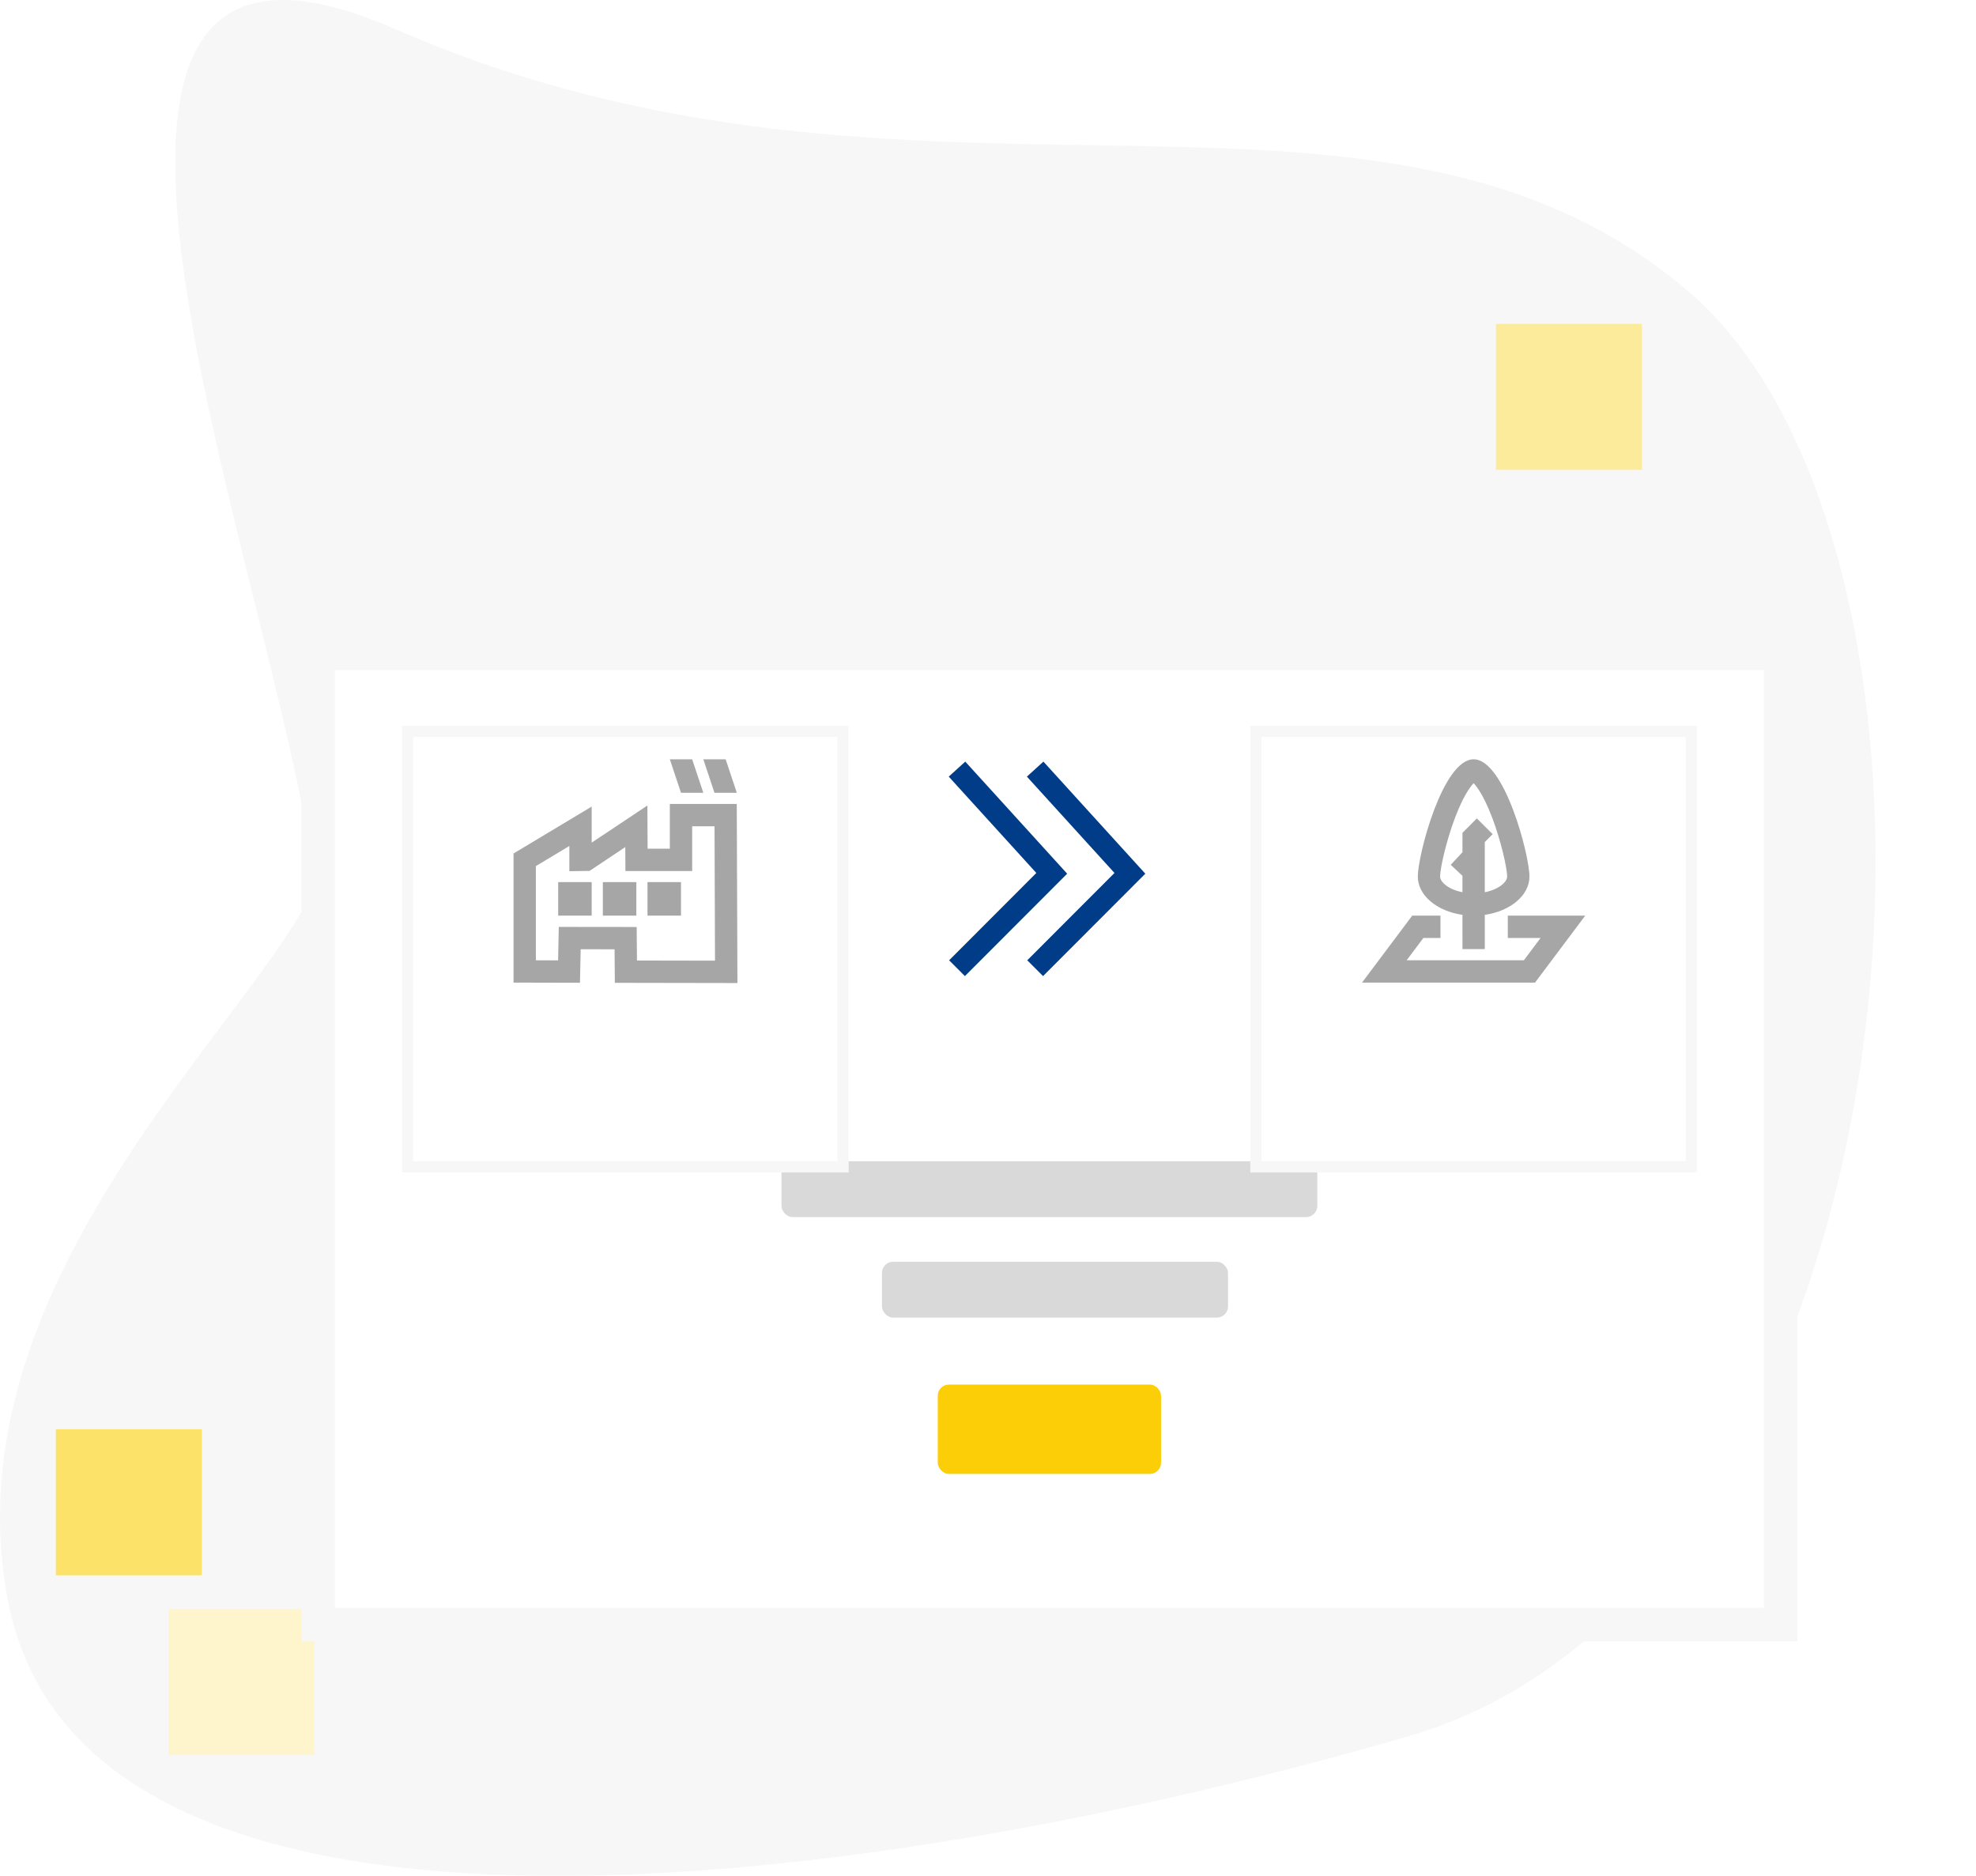<svg width="177" height="168" viewBox="0 0 177 168" fill="none" xmlns="http://www.w3.org/2000/svg">
<path d="M35.376 2.595C-2.034 -13.753 24.743 51.4 28.25 79.214C23.184 91.134 -4.873 114.874 0.738 143.483C7.753 179.244 79.482 169.089 126.245 155.466C173.008 141.842 179.246 49.891 151.188 26.05C123.131 2.209 82.139 23.03 35.376 2.595Z" fill="#F7F7F7"/>
<rect x="134" y="29" width="13.078" height="13.078" fill="#FDEB9C"/>
<rect x="28.168" y="144.09" width="13.078" height="13.08" transform="rotate(90 28.168 144.09)" fill="#FEF5CD"/>
<rect x="18.078" y="128" width="13.078" height="13.078" transform="rotate(90 18.078 128)" fill="#FDE26A"/>
<g filter="url(#filter0_d)">
<rect x="27" y="50" width="134" height="90" fill="#F7F7F7"/>
</g>
<g filter="url(#filter1_d)">
<rect x="30" y="53" width="128" height="84" fill="white"/>
</g>
<rect x="84" y="124" width="20" height="8" rx="1" fill="#FBCE07"/>
<rect x="70" y="104" width="48" height="5" rx="1" fill="#D9D9D9"/>
<rect x="79" y="113" width="31" height="5" rx="1" fill="#D9D9D9"/>
<g filter="url(#filter2_d)">
<rect x="112" y="58" width="40" height="40" fill="white"/>
<rect x="112.5" y="58.5" width="39" height="39" stroke="#F7F7F7"/>
</g>
<path d="M129.029 82V84H127.5L126 86H136.5L138 84H135.061V82H142L137.5 88H122L126.5 82H129.029ZM132 68C134.761 68 137 76.567 137 78.5C137 80.193 135.282 81.606 133 81.93L133 85H131L130.999 81.93C128.717 81.605 127 80.193 127 78.5C127 76.567 129.239 68 132 68ZM132 70.142L131.951 70.194C131.868 70.285 131.776 70.4 131.679 70.535C131.233 71.155 130.767 72.094 130.334 73.235C129.585 75.21 129 77.693 129 78.5C129 79.015 129.779 79.664 130.998 79.904L130.999 78.433L129.948 77.45L130.999 76.325L131 74.587L132.288 73.294L133.705 74.706L132.999 75.413L132.999 79.905C134.22 79.665 135 79.015 135 78.5C135 77.693 134.415 75.21 133.666 73.235C133.233 72.094 132.767 71.155 132.321 70.535C132.257 70.445 132.194 70.364 132.135 70.293L132 70.142Z" fill="#A6A6A6"/>
<g filter="url(#filter3_d)">
<rect x="36" y="58" width="40" height="40" fill="white"/>
<rect x="36.5" y="58.5" width="39" height="39" stroke="#F7F7F7"/>
</g>
<path d="M65.996 72L66.055 88.037L55.075 88.018L55.049 85.016L52.013 85.012L51.951 88.012L46 87.998V76.434L53 72.234V75.464L57.99 72.138L58.01 76.007H60V72H65.996ZM64.004 73.999H62V78.007H56.022L56.01 75.861L52.809 77.996L51 78.021V75.765L48 77.565V86.002L49.992 86.007L50.054 83.011L57.031 83.019L57.057 86.021L64.047 86.033L64.004 73.999ZM53 79V82H50V79H53ZM57 79V82H54V79H57ZM61 79V82H58V79H61ZM62 68L63 71H61L60 68H62ZM65 68L66 71H64L63 68H65Z" fill="#A6A6A6"/>
<path d="M86.464 68.207L95.591 78.245L86.432 87.415L85.017 86.001L92.829 78.18L84.984 69.552L86.464 68.207ZM93.464 68.207L102.591 78.245L93.432 87.415L92.017 86.001L99.829 78.18L91.984 69.552L93.464 68.207Z" fill="#003C88"/>
<defs>
<filter id="filter0_d" x="11" y="41" width="166" height="122" filterUnits="userSpaceOnUse" color-interpolation-filters="sRGB">
<feFlood flood-opacity="0" result="BackgroundImageFix"/>
<feColorMatrix in="SourceAlpha" type="matrix" values="0 0 0 0 0 0 0 0 0 0 0 0 0 0 0 0 0 0 127 0" result="hardAlpha"/>
<feOffset dy="7"/>
<feGaussianBlur stdDeviation="8"/>
<feColorMatrix type="matrix" values="0 0 0 0 0 0 0 0 0 0 0 0 0 0 0 0 0 0 0.08 0"/>
<feBlend mode="normal" in2="BackgroundImageFix" result="effect1_dropShadow"/>
<feBlend mode="normal" in="SourceGraphic" in2="effect1_dropShadow" result="shape"/>
</filter>
<filter id="filter1_d" x="14" y="44" width="160" height="116" filterUnits="userSpaceOnUse" color-interpolation-filters="sRGB">
<feFlood flood-opacity="0" result="BackgroundImageFix"/>
<feColorMatrix in="SourceAlpha" type="matrix" values="0 0 0 0 0 0 0 0 0 0 0 0 0 0 0 0 0 0 127 0" result="hardAlpha"/>
<feOffset dy="7"/>
<feGaussianBlur stdDeviation="8"/>
<feColorMatrix type="matrix" values="0 0 0 0 0 0 0 0 0 0 0 0 0 0 0 0 0 0 0.08 0"/>
<feBlend mode="normal" in2="BackgroundImageFix" result="effect1_dropShadow"/>
<feBlend mode="normal" in="SourceGraphic" in2="effect1_dropShadow" result="shape"/>
</filter>
<filter id="filter2_d" x="96" y="49" width="72" height="72" filterUnits="userSpaceOnUse" color-interpolation-filters="sRGB">
<feFlood flood-opacity="0" result="BackgroundImageFix"/>
<feColorMatrix in="SourceAlpha" type="matrix" values="0 0 0 0 0 0 0 0 0 0 0 0 0 0 0 0 0 0 127 0" result="hardAlpha"/>
<feOffset dy="7"/>
<feGaussianBlur stdDeviation="8"/>
<feColorMatrix type="matrix" values="0 0 0 0 0 0 0 0 0 0 0 0 0 0 0 0 0 0 0.08 0"/>
<feBlend mode="normal" in2="BackgroundImageFix" result="effect1_dropShadow"/>
<feBlend mode="normal" in="SourceGraphic" in2="effect1_dropShadow" result="shape"/>
</filter>
<filter id="filter3_d" x="20" y="49" width="72" height="72" filterUnits="userSpaceOnUse" color-interpolation-filters="sRGB">
<feFlood flood-opacity="0" result="BackgroundImageFix"/>
<feColorMatrix in="SourceAlpha" type="matrix" values="0 0 0 0 0 0 0 0 0 0 0 0 0 0 0 0 0 0 127 0" result="hardAlpha"/>
<feOffset dy="7"/>
<feGaussianBlur stdDeviation="8"/>
<feColorMatrix type="matrix" values="0 0 0 0 0 0 0 0 0 0 0 0 0 0 0 0 0 0 0.08 0"/>
<feBlend mode="normal" in2="BackgroundImageFix" result="effect1_dropShadow"/>
<feBlend mode="normal" in="SourceGraphic" in2="effect1_dropShadow" result="shape"/>
</filter>
</defs>
</svg>
